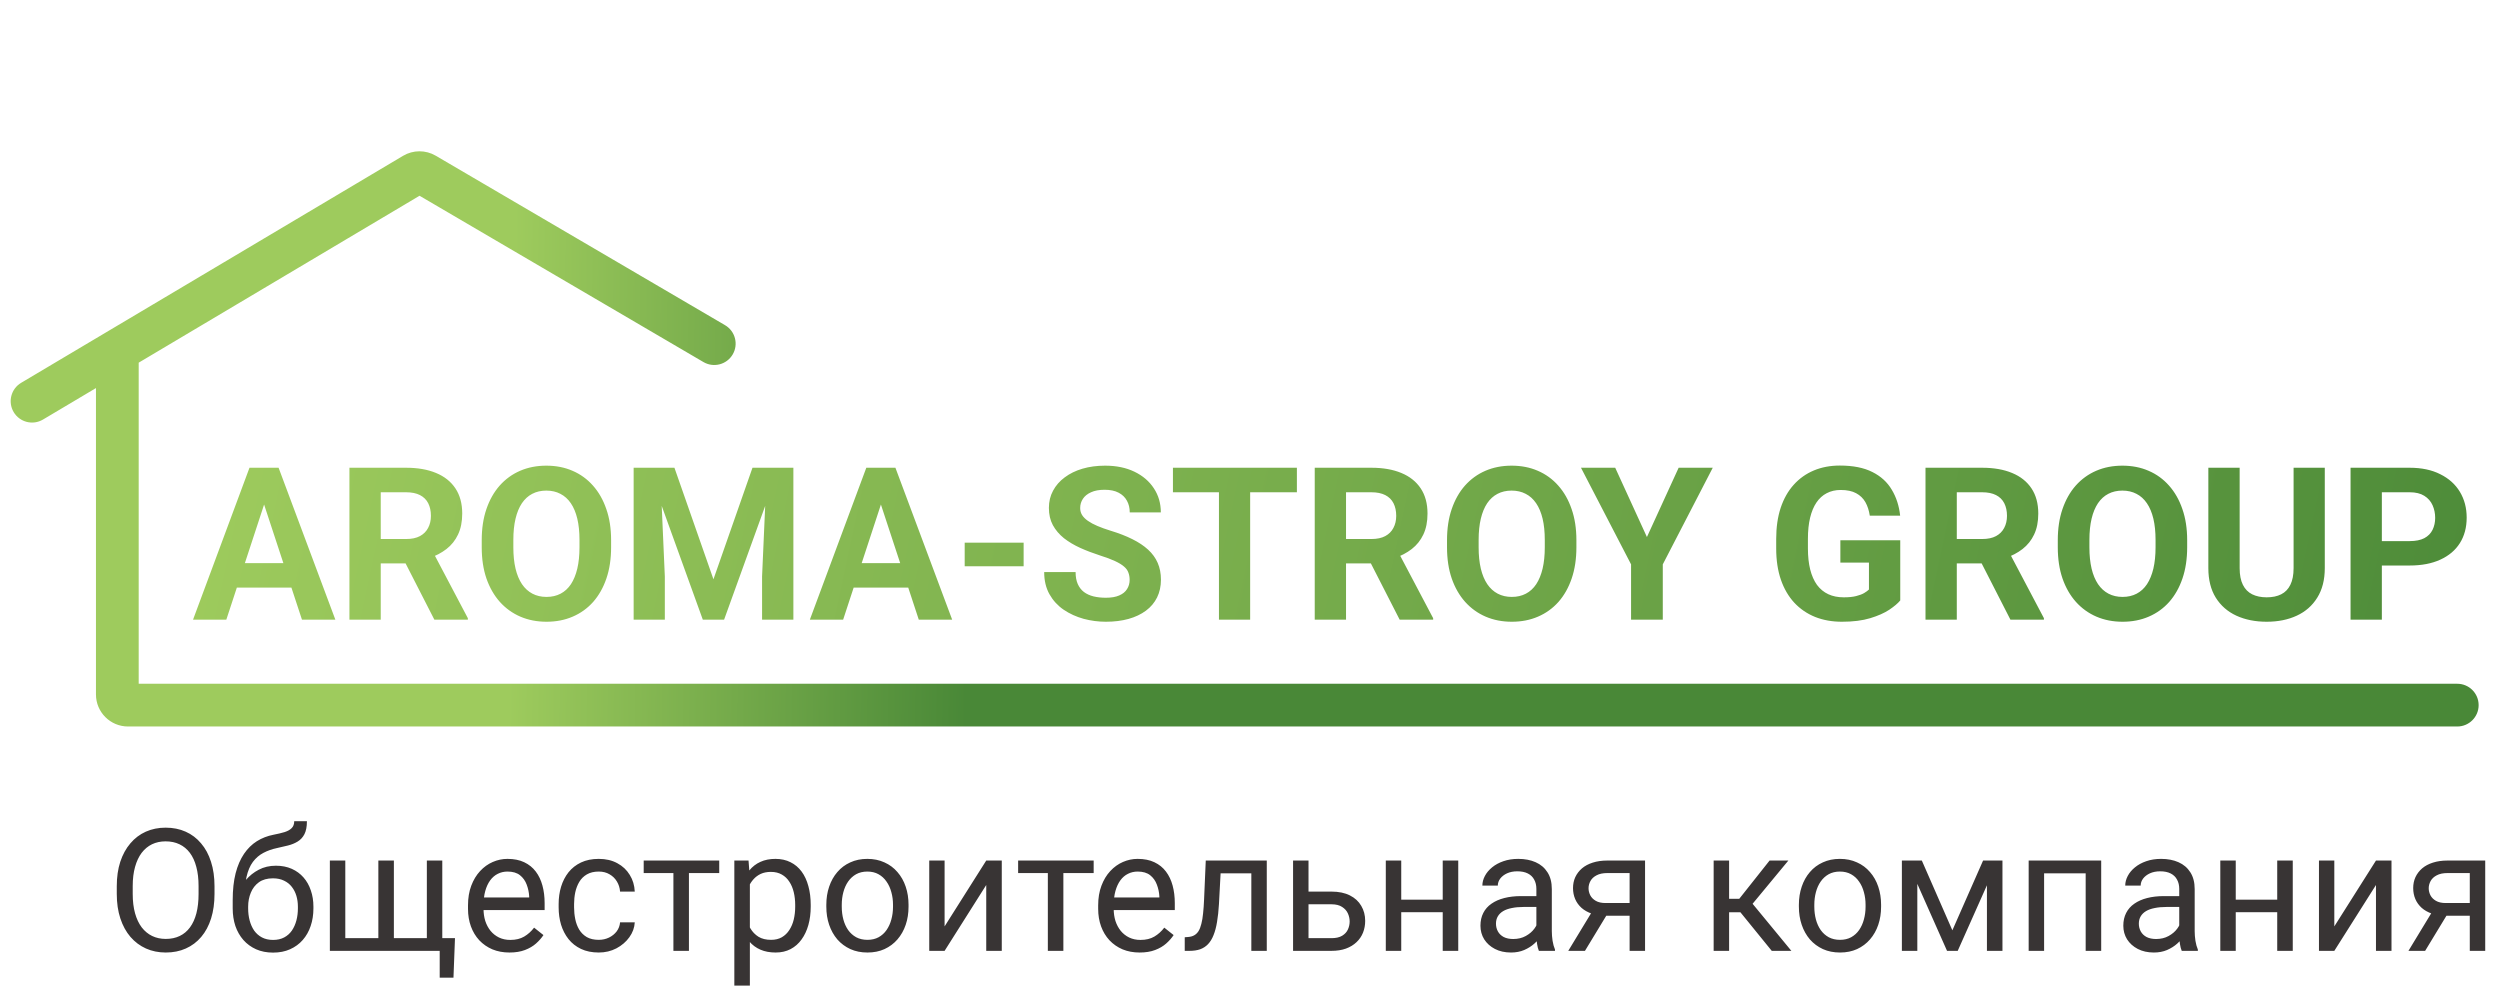 <svg width="234" height="93" viewBox="0 0 234 93" fill="none" xmlns="http://www.w3.org/2000/svg">
<path d="M230 68C231.105 68 232 67.105 232 66C232 64.895 231.105 64 230 64V68ZM65.844 33.889C66.797 34.448 68.022 34.128 68.581 33.175C69.139 32.222 68.819 30.996 67.866 30.438L65.844 33.889ZM1.978 35.832C1.029 36.397 0.716 37.624 1.281 38.574C1.845 39.523 3.072 39.835 4.022 39.271L1.978 35.832ZM21.133 26.776L22.154 28.495L22.154 28.495L21.133 26.776ZM38.753 16.302L39.775 18.021L38.753 16.302ZM230 64H11.982V68H230V64ZM12.982 65V33.241H8.982V65H12.982ZM37.731 14.582L20.11 25.057L22.154 28.495L39.775 18.021L37.731 14.582ZM20.111 25.057L1.978 35.832L4.022 39.271L22.154 28.495L20.111 25.057ZM67.866 30.438L54.069 22.356L52.047 25.808L65.844 33.889L67.866 30.438ZM54.069 22.356L40.781 14.572L38.759 18.024L52.047 25.808L54.069 22.356ZM39.775 18.021C39.462 18.207 39.073 18.208 38.759 18.024L40.781 14.572C39.838 14.021 38.67 14.024 37.731 14.582L39.775 18.021ZM11.982 64C12.535 64 12.982 64.448 12.982 65H8.982C8.982 66.657 10.326 68 11.982 68V64Z" fill="url(#paint0_linear_75_423)"/>
<path d="M25.051 46.213L21.184 58H18.068L23.352 43.781H25.334L25.051 46.213ZM28.264 58L24.387 46.213L24.074 43.781H26.076L31.389 58H28.264ZM28.088 52.707V55.002H20.578V52.707H28.088ZM32.707 43.781H38.01C39.097 43.781 40.031 43.944 40.812 44.27C41.6 44.595 42.206 45.077 42.629 45.715C43.052 46.353 43.264 47.137 43.264 48.068C43.264 48.83 43.133 49.484 42.873 50.031C42.619 50.572 42.258 51.024 41.789 51.389C41.327 51.747 40.783 52.033 40.158 52.248L39.23 52.736H34.621L34.602 50.451H38.029C38.544 50.451 38.97 50.36 39.309 50.178C39.647 49.995 39.901 49.742 40.07 49.416C40.246 49.09 40.334 48.713 40.334 48.283C40.334 47.828 40.249 47.434 40.08 47.102C39.911 46.77 39.654 46.516 39.309 46.34C38.964 46.164 38.531 46.076 38.01 46.076H35.637V58H32.707V43.781ZM40.656 58L37.414 51.662L40.51 51.643L43.791 57.863V58H40.656ZM57.199 50.559V51.232C57.199 52.313 57.053 53.283 56.76 54.143C56.467 55.002 56.053 55.734 55.52 56.34C54.986 56.939 54.348 57.398 53.605 57.717C52.87 58.036 52.053 58.195 51.154 58.195C50.262 58.195 49.445 58.036 48.703 57.717C47.967 57.398 47.329 56.939 46.789 56.34C46.249 55.734 45.829 55.002 45.529 54.143C45.236 53.283 45.09 52.313 45.09 51.232V50.559C45.09 49.471 45.236 48.501 45.529 47.648C45.822 46.789 46.236 46.057 46.77 45.451C47.31 44.846 47.948 44.383 48.684 44.065C49.426 43.745 50.243 43.586 51.135 43.586C52.033 43.586 52.85 43.745 53.586 44.065C54.328 44.383 54.966 44.846 55.5 45.451C56.04 46.057 56.457 46.789 56.75 47.648C57.05 48.501 57.199 49.471 57.199 50.559ZM54.24 51.232V50.539C54.24 49.784 54.172 49.12 54.035 48.547C53.898 47.974 53.697 47.492 53.43 47.102C53.163 46.711 52.837 46.418 52.453 46.223C52.069 46.021 51.63 45.92 51.135 45.92C50.64 45.92 50.2 46.021 49.816 46.223C49.439 46.418 49.117 46.711 48.85 47.102C48.589 47.492 48.391 47.974 48.254 48.547C48.117 49.12 48.049 49.784 48.049 50.539V51.232C48.049 51.981 48.117 52.645 48.254 53.225C48.391 53.797 48.592 54.283 48.859 54.68C49.126 55.07 49.452 55.367 49.836 55.568C50.22 55.77 50.66 55.871 51.154 55.871C51.649 55.871 52.089 55.77 52.473 55.568C52.857 55.367 53.179 55.07 53.44 54.68C53.7 54.283 53.898 53.797 54.035 53.225C54.172 52.645 54.24 51.981 54.24 51.232ZM60.647 43.781H63.127L66.779 54.221L70.432 43.781H72.912L67.775 58H65.783L60.647 43.781ZM59.309 43.781H61.779L62.228 53.957V58H59.309V43.781ZM71.779 43.781H74.26V58H71.33V53.957L71.779 43.781ZM82.785 46.213L78.918 58H75.803L81.086 43.781H83.068L82.785 46.213ZM85.998 58L82.121 46.213L81.809 43.781H83.811L89.123 58H85.998ZM85.822 52.707V55.002H78.312V52.707H85.822ZM95.812 50.793V53H90.295V50.793H95.812ZM105.734 54.279C105.734 54.025 105.695 53.797 105.617 53.596C105.546 53.387 105.409 53.199 105.207 53.029C105.005 52.853 104.722 52.681 104.357 52.512C103.993 52.342 103.521 52.167 102.941 51.984C102.297 51.776 101.685 51.542 101.105 51.281C100.533 51.021 100.025 50.718 99.582 50.373C99.146 50.022 98.801 49.615 98.547 49.152C98.299 48.69 98.176 48.153 98.176 47.541C98.176 46.949 98.306 46.411 98.566 45.93C98.827 45.441 99.191 45.025 99.66 44.68C100.129 44.328 100.682 44.058 101.32 43.869C101.965 43.68 102.671 43.586 103.439 43.586C104.488 43.586 105.402 43.775 106.184 44.152C106.965 44.53 107.57 45.047 108 45.705C108.436 46.363 108.654 47.115 108.654 47.961H105.744C105.744 47.544 105.656 47.18 105.48 46.867C105.311 46.548 105.051 46.297 104.699 46.115C104.354 45.933 103.918 45.842 103.391 45.842C102.883 45.842 102.46 45.92 102.121 46.076C101.783 46.226 101.529 46.431 101.359 46.691C101.19 46.945 101.105 47.232 101.105 47.551C101.105 47.792 101.164 48.01 101.281 48.205C101.405 48.4 101.587 48.583 101.828 48.752C102.069 48.921 102.365 49.081 102.717 49.23C103.068 49.38 103.475 49.527 103.938 49.67C104.712 49.904 105.393 50.168 105.979 50.461C106.571 50.754 107.066 51.083 107.463 51.447C107.86 51.812 108.16 52.225 108.361 52.688C108.563 53.15 108.664 53.674 108.664 54.26C108.664 54.878 108.544 55.432 108.303 55.92C108.062 56.408 107.714 56.822 107.258 57.16C106.802 57.499 106.258 57.756 105.627 57.932C104.995 58.107 104.289 58.195 103.508 58.195C102.805 58.195 102.111 58.104 101.428 57.922C100.744 57.733 100.122 57.45 99.562 57.072C99.009 56.695 98.566 56.213 98.234 55.627C97.902 55.041 97.736 54.348 97.736 53.547H100.676C100.676 53.99 100.744 54.364 100.881 54.67C101.018 54.976 101.21 55.223 101.457 55.412C101.711 55.601 102.01 55.738 102.355 55.822C102.707 55.907 103.091 55.949 103.508 55.949C104.016 55.949 104.432 55.878 104.758 55.734C105.09 55.591 105.334 55.393 105.49 55.139C105.653 54.885 105.734 54.598 105.734 54.279ZM117.014 43.781V58H114.094V43.781H117.014ZM121.389 43.781V46.076H109.787V43.781H121.389ZM123.059 43.781H128.361C129.449 43.781 130.383 43.944 131.164 44.27C131.952 44.595 132.557 45.077 132.98 45.715C133.404 46.353 133.615 47.137 133.615 48.068C133.615 48.83 133.485 49.484 133.225 50.031C132.971 50.572 132.609 51.024 132.141 51.389C131.678 51.747 131.135 52.033 130.51 52.248L129.582 52.736H124.973L124.953 50.451H128.381C128.895 50.451 129.322 50.36 129.66 50.178C129.999 49.995 130.253 49.742 130.422 49.416C130.598 49.09 130.686 48.713 130.686 48.283C130.686 47.828 130.601 47.434 130.432 47.102C130.262 46.77 130.005 46.516 129.66 46.34C129.315 46.164 128.882 46.076 128.361 46.076H125.988V58H123.059V43.781ZM131.008 58L127.766 51.662L130.861 51.643L134.143 57.863V58H131.008ZM147.551 50.559V51.232C147.551 52.313 147.404 53.283 147.111 54.143C146.818 55.002 146.405 55.734 145.871 56.34C145.337 56.939 144.699 57.398 143.957 57.717C143.221 58.036 142.404 58.195 141.506 58.195C140.614 58.195 139.797 58.036 139.055 57.717C138.319 57.398 137.681 56.939 137.141 56.34C136.6 55.734 136.18 55.002 135.881 54.143C135.588 53.283 135.441 52.313 135.441 51.232V50.559C135.441 49.471 135.588 48.501 135.881 47.648C136.174 46.789 136.587 46.057 137.121 45.451C137.661 44.846 138.299 44.383 139.035 44.065C139.777 43.745 140.594 43.586 141.486 43.586C142.385 43.586 143.202 43.745 143.938 44.065C144.68 44.383 145.318 44.846 145.852 45.451C146.392 46.057 146.809 46.789 147.102 47.648C147.401 48.501 147.551 49.471 147.551 50.559ZM144.592 51.232V50.539C144.592 49.784 144.523 49.12 144.387 48.547C144.25 47.974 144.048 47.492 143.781 47.102C143.514 46.711 143.189 46.418 142.805 46.223C142.421 46.021 141.981 45.92 141.486 45.92C140.992 45.92 140.552 46.021 140.168 46.223C139.79 46.418 139.468 46.711 139.201 47.102C138.941 47.492 138.742 47.974 138.605 48.547C138.469 49.12 138.4 49.784 138.4 50.539V51.232C138.4 51.981 138.469 52.645 138.605 53.225C138.742 53.797 138.944 54.283 139.211 54.68C139.478 55.07 139.803 55.367 140.188 55.568C140.572 55.77 141.011 55.871 141.506 55.871C142.001 55.871 142.44 55.77 142.824 55.568C143.208 55.367 143.531 55.07 143.791 54.68C144.051 54.283 144.25 53.797 144.387 53.225C144.523 52.645 144.592 51.981 144.592 51.232ZM151.184 43.781L154.152 50.266L157.121 43.781H160.314L155.637 52.824V58H152.668V52.824L147.98 43.781H151.184ZM177.863 50.568V56.203C177.642 56.47 177.3 56.76 176.838 57.072C176.376 57.378 175.78 57.642 175.051 57.863C174.322 58.085 173.439 58.195 172.404 58.195C171.486 58.195 170.65 58.046 169.895 57.746C169.139 57.44 168.488 56.994 167.941 56.408C167.401 55.822 166.984 55.106 166.691 54.26C166.398 53.407 166.252 52.434 166.252 51.34V50.451C166.252 49.357 166.392 48.384 166.672 47.531C166.958 46.678 167.365 45.959 167.893 45.373C168.42 44.787 169.048 44.341 169.777 44.035C170.507 43.729 171.317 43.576 172.209 43.576C173.446 43.576 174.462 43.778 175.256 44.182C176.05 44.579 176.656 45.132 177.072 45.842C177.495 46.545 177.756 47.352 177.854 48.264H175.012C174.94 47.782 174.803 47.362 174.602 47.004C174.4 46.646 174.11 46.366 173.732 46.164C173.361 45.962 172.88 45.861 172.287 45.861C171.799 45.861 171.363 45.962 170.979 46.164C170.601 46.359 170.282 46.649 170.021 47.033C169.761 47.417 169.562 47.893 169.426 48.459C169.289 49.025 169.221 49.683 169.221 50.432V51.34C169.221 52.082 169.292 52.74 169.436 53.312C169.579 53.879 169.79 54.357 170.07 54.748C170.357 55.132 170.708 55.422 171.125 55.617C171.542 55.812 172.027 55.91 172.58 55.91C173.042 55.91 173.426 55.871 173.732 55.793C174.045 55.715 174.296 55.62 174.484 55.51C174.68 55.393 174.829 55.282 174.934 55.178V52.658H172.258V50.568H177.863ZM180.227 43.781H185.529C186.617 43.781 187.551 43.944 188.332 44.27C189.12 44.595 189.725 45.077 190.148 45.715C190.572 46.353 190.783 47.137 190.783 48.068C190.783 48.83 190.653 49.484 190.393 50.031C190.139 50.572 189.777 51.024 189.309 51.389C188.846 51.747 188.303 52.033 187.678 52.248L186.75 52.736H182.141L182.121 50.451H185.549C186.063 50.451 186.49 50.36 186.828 50.178C187.167 49.995 187.421 49.742 187.59 49.416C187.766 49.09 187.854 48.713 187.854 48.283C187.854 47.828 187.769 47.434 187.6 47.102C187.43 46.77 187.173 46.516 186.828 46.34C186.483 46.164 186.05 46.076 185.529 46.076H183.156V58H180.227V43.781ZM188.176 58L184.934 51.662L188.029 51.643L191.311 57.863V58H188.176ZM204.719 50.559V51.232C204.719 52.313 204.572 53.283 204.279 54.143C203.986 55.002 203.573 55.734 203.039 56.34C202.505 56.939 201.867 57.398 201.125 57.717C200.389 58.036 199.572 58.195 198.674 58.195C197.782 58.195 196.965 58.036 196.223 57.717C195.487 57.398 194.849 56.939 194.309 56.34C193.768 55.734 193.348 55.002 193.049 54.143C192.756 53.283 192.609 52.313 192.609 51.232V50.559C192.609 49.471 192.756 48.501 193.049 47.648C193.342 46.789 193.755 46.057 194.289 45.451C194.829 44.846 195.467 44.383 196.203 44.065C196.945 43.745 197.762 43.586 198.654 43.586C199.553 43.586 200.37 43.745 201.105 44.065C201.848 44.383 202.486 44.846 203.02 45.451C203.56 46.057 203.977 46.789 204.27 47.648C204.569 48.501 204.719 49.471 204.719 50.559ZM201.76 51.232V50.539C201.76 49.784 201.691 49.12 201.555 48.547C201.418 47.974 201.216 47.492 200.949 47.102C200.682 46.711 200.357 46.418 199.973 46.223C199.589 46.021 199.149 45.92 198.654 45.92C198.16 45.92 197.72 46.021 197.336 46.223C196.958 46.418 196.636 46.711 196.369 47.102C196.109 47.492 195.91 47.974 195.773 48.547C195.637 49.12 195.568 49.784 195.568 50.539V51.232C195.568 51.981 195.637 52.645 195.773 53.225C195.91 53.797 196.112 54.283 196.379 54.68C196.646 55.07 196.971 55.367 197.355 55.568C197.74 55.77 198.179 55.871 198.674 55.871C199.169 55.871 199.608 55.77 199.992 55.568C200.376 55.367 200.699 55.07 200.959 54.68C201.219 54.283 201.418 53.797 201.555 53.225C201.691 52.645 201.76 51.981 201.76 51.232ZM214.68 43.781H217.6V53.176C217.6 54.27 217.365 55.191 216.896 55.94C216.434 56.688 215.793 57.251 214.973 57.629C214.159 58.007 213.221 58.195 212.16 58.195C211.099 58.195 210.155 58.007 209.328 57.629C208.508 57.251 207.863 56.688 207.395 55.94C206.932 55.191 206.701 54.27 206.701 53.176V43.781H209.631V53.176C209.631 53.814 209.732 54.335 209.934 54.738C210.135 55.142 210.425 55.438 210.803 55.627C211.187 55.816 211.639 55.91 212.16 55.91C212.694 55.91 213.146 55.816 213.518 55.627C213.895 55.438 214.182 55.142 214.377 54.738C214.579 54.335 214.68 53.814 214.68 53.176V43.781ZM225.549 52.932H221.926V50.647H225.549C226.109 50.647 226.564 50.555 226.916 50.373C227.268 50.184 227.525 49.924 227.688 49.592C227.85 49.26 227.932 48.885 227.932 48.469C227.932 48.046 227.85 47.652 227.688 47.287C227.525 46.922 227.268 46.63 226.916 46.408C226.564 46.187 226.109 46.076 225.549 46.076H222.941V58H220.012V43.781H225.549C226.662 43.781 227.616 43.983 228.41 44.387C229.211 44.784 229.823 45.334 230.246 46.037C230.669 46.74 230.881 47.544 230.881 48.449C230.881 49.367 230.669 50.161 230.246 50.832C229.823 51.503 229.211 52.02 228.41 52.385C227.616 52.749 226.662 52.932 225.549 52.932Z" fill="url(#paint1_linear_75_423)"/>
<path d="M20.078 82.953V83.672C20.078 84.526 19.971 85.292 19.758 85.969C19.544 86.646 19.237 87.221 18.836 87.695C18.435 88.169 17.953 88.531 17.391 88.781C16.833 89.031 16.208 89.156 15.516 89.156C14.844 89.156 14.227 89.031 13.664 88.781C13.107 88.531 12.622 88.169 12.211 87.695C11.805 87.221 11.49 86.646 11.266 85.969C11.042 85.292 10.93 84.526 10.93 83.672V82.953C10.93 82.099 11.039 81.336 11.258 80.664C11.482 79.987 11.797 79.412 12.203 78.938C12.609 78.458 13.091 78.094 13.648 77.844C14.211 77.594 14.828 77.469 15.5 77.469C16.193 77.469 16.818 77.594 17.375 77.844C17.938 78.094 18.419 78.458 18.82 78.938C19.227 79.412 19.537 79.987 19.75 80.664C19.969 81.336 20.078 82.099 20.078 82.953ZM18.586 83.672V82.938C18.586 82.26 18.516 81.662 18.375 81.141C18.24 80.62 18.039 80.182 17.773 79.828C17.508 79.474 17.182 79.206 16.797 79.023C16.417 78.841 15.984 78.75 15.5 78.75C15.031 78.75 14.607 78.841 14.227 79.023C13.852 79.206 13.529 79.474 13.258 79.828C12.992 80.182 12.787 80.62 12.641 81.141C12.495 81.662 12.422 82.26 12.422 82.938V83.672C12.422 84.354 12.495 84.958 12.641 85.484C12.787 86.005 12.995 86.445 13.266 86.805C13.542 87.159 13.867 87.427 14.242 87.609C14.622 87.792 15.047 87.883 15.516 87.883C16.005 87.883 16.44 87.792 16.82 87.609C17.201 87.427 17.521 87.159 17.781 86.805C18.047 86.445 18.247 86.005 18.383 85.484C18.518 84.958 18.586 84.354 18.586 83.672ZM27.539 76.867H28.727C28.727 77.378 28.648 77.784 28.492 78.086C28.336 78.383 28.122 78.612 27.852 78.773C27.586 78.935 27.284 79.057 26.945 79.141C26.612 79.224 26.266 79.305 25.906 79.383C25.458 79.477 25.042 79.625 24.656 79.828C24.276 80.026 23.948 80.307 23.672 80.672C23.401 81.037 23.201 81.51 23.07 82.094C22.945 82.677 22.912 83.398 22.969 84.258V84.977H21.781V84.258C21.781 83.294 21.872 82.453 22.055 81.734C22.242 81.016 22.505 80.409 22.844 79.914C23.182 79.419 23.583 79.026 24.047 78.734C24.516 78.443 25.031 78.242 25.594 78.133C26 78.055 26.349 77.971 26.641 77.883C26.932 77.789 27.154 77.664 27.305 77.508C27.461 77.352 27.539 77.138 27.539 76.867ZM25.828 81.031C26.38 81.031 26.872 81.128 27.305 81.32C27.737 81.513 28.104 81.781 28.406 82.125C28.708 82.469 28.938 82.875 29.094 83.344C29.255 83.807 29.336 84.312 29.336 84.859V85.031C29.336 85.62 29.25 86.167 29.078 86.672C28.912 87.172 28.664 87.609 28.336 87.984C28.013 88.354 27.617 88.643 27.148 88.852C26.685 89.06 26.156 89.164 25.562 89.164C24.969 89.164 24.438 89.06 23.969 88.852C23.505 88.643 23.109 88.354 22.781 87.984C22.453 87.609 22.203 87.172 22.031 86.672C21.865 86.167 21.781 85.62 21.781 85.031V84.859C21.781 84.729 21.805 84.602 21.852 84.477C21.898 84.352 21.956 84.224 22.023 84.094C22.096 83.963 22.162 83.826 22.219 83.68C22.412 83.211 22.674 82.776 23.008 82.375C23.346 81.974 23.75 81.651 24.219 81.406C24.693 81.156 25.229 81.031 25.828 81.031ZM25.547 82.211C25.016 82.211 24.578 82.333 24.234 82.578C23.896 82.823 23.643 83.148 23.477 83.555C23.31 83.956 23.227 84.391 23.227 84.859V85.031C23.227 85.427 23.273 85.802 23.367 86.156C23.461 86.51 23.602 86.826 23.789 87.102C23.982 87.372 24.224 87.586 24.516 87.742C24.812 87.898 25.162 87.977 25.562 87.977C25.963 87.977 26.31 87.898 26.602 87.742C26.893 87.586 27.133 87.372 27.32 87.102C27.508 86.826 27.648 86.51 27.742 86.156C27.836 85.802 27.883 85.427 27.883 85.031V84.859C27.883 84.505 27.836 84.169 27.742 83.852C27.648 83.534 27.505 83.253 27.312 83.008C27.125 82.763 26.883 82.57 26.586 82.43C26.294 82.284 25.948 82.211 25.547 82.211ZM42.586 87.812L42.445 91.508H41.156V89H40.055V87.812H42.586ZM30.875 80.547H32.32V87.812H35.414V80.547H36.867V87.812H39.953V80.547H41.398V89H30.875V80.547ZM47.688 89.156C47.099 89.156 46.565 89.057 46.086 88.859C45.612 88.656 45.203 88.372 44.859 88.008C44.521 87.643 44.26 87.211 44.078 86.711C43.896 86.211 43.805 85.664 43.805 85.07V84.742C43.805 84.055 43.906 83.443 44.109 82.906C44.312 82.365 44.589 81.906 44.938 81.531C45.286 81.156 45.682 80.872 46.125 80.68C46.568 80.487 47.026 80.391 47.5 80.391C48.104 80.391 48.625 80.495 49.062 80.703C49.505 80.912 49.867 81.203 50.148 81.578C50.43 81.948 50.638 82.385 50.773 82.891C50.909 83.391 50.977 83.938 50.977 84.531V85.18H44.664V84H49.531V83.891C49.51 83.516 49.432 83.151 49.297 82.797C49.167 82.443 48.958 82.151 48.672 81.922C48.385 81.693 47.995 81.578 47.5 81.578C47.172 81.578 46.87 81.648 46.594 81.789C46.318 81.924 46.081 82.128 45.883 82.398C45.685 82.669 45.531 83 45.422 83.391C45.312 83.781 45.258 84.232 45.258 84.742V85.07C45.258 85.471 45.312 85.849 45.422 86.203C45.536 86.552 45.7 86.859 45.914 87.125C46.133 87.391 46.396 87.599 46.703 87.75C47.016 87.901 47.37 87.977 47.766 87.977C48.276 87.977 48.708 87.872 49.062 87.664C49.417 87.456 49.727 87.177 49.992 86.828L50.867 87.523C50.685 87.799 50.453 88.062 50.172 88.312C49.891 88.562 49.544 88.766 49.133 88.922C48.727 89.078 48.245 89.156 47.688 89.156ZM56.047 87.969C56.391 87.969 56.708 87.898 57 87.758C57.292 87.617 57.531 87.424 57.719 87.18C57.906 86.93 58.013 86.646 58.039 86.328H59.414C59.388 86.828 59.219 87.294 58.906 87.727C58.599 88.154 58.195 88.5 57.695 88.766C57.195 89.026 56.646 89.156 56.047 89.156C55.411 89.156 54.857 89.044 54.383 88.82C53.914 88.596 53.523 88.289 53.211 87.898C52.904 87.508 52.672 87.06 52.516 86.555C52.365 86.044 52.289 85.505 52.289 84.938V84.609C52.289 84.042 52.365 83.505 52.516 83C52.672 82.49 52.904 82.039 53.211 81.648C53.523 81.258 53.914 80.951 54.383 80.727C54.857 80.503 55.411 80.391 56.047 80.391C56.708 80.391 57.286 80.526 57.781 80.797C58.276 81.062 58.664 81.427 58.945 81.891C59.232 82.349 59.388 82.87 59.414 83.453H58.039C58.013 83.104 57.914 82.789 57.742 82.508C57.575 82.227 57.346 82.003 57.055 81.836C56.768 81.664 56.432 81.578 56.047 81.578C55.604 81.578 55.232 81.667 54.93 81.844C54.633 82.016 54.396 82.25 54.219 82.547C54.047 82.838 53.922 83.164 53.844 83.523C53.771 83.878 53.734 84.24 53.734 84.609V84.938C53.734 85.307 53.771 85.672 53.844 86.031C53.917 86.391 54.039 86.716 54.211 87.008C54.388 87.299 54.625 87.534 54.922 87.711C55.224 87.883 55.599 87.969 56.047 87.969ZM64.484 80.547V89H63.031V80.547H64.484ZM67.32 80.547V81.719H60.25V80.547H67.32ZM70.188 82.172V92.25H68.734V80.547H70.062L70.188 82.172ZM75.883 84.703V84.867C75.883 85.482 75.81 86.052 75.664 86.578C75.518 87.099 75.305 87.552 75.023 87.938C74.747 88.323 74.406 88.622 74 88.836C73.594 89.049 73.128 89.156 72.602 89.156C72.065 89.156 71.591 89.068 71.18 88.891C70.768 88.713 70.419 88.456 70.133 88.117C69.846 87.779 69.617 87.372 69.445 86.898C69.279 86.424 69.164 85.891 69.102 85.297V84.422C69.164 83.797 69.281 83.237 69.453 82.742C69.625 82.247 69.852 81.826 70.133 81.477C70.419 81.122 70.766 80.854 71.172 80.672C71.578 80.484 72.047 80.391 72.578 80.391C73.109 80.391 73.581 80.495 73.992 80.703C74.404 80.906 74.75 81.198 75.031 81.578C75.312 81.958 75.523 82.414 75.664 82.945C75.81 83.471 75.883 84.057 75.883 84.703ZM74.43 84.867V84.703C74.43 84.281 74.385 83.885 74.297 83.516C74.208 83.141 74.07 82.812 73.883 82.531C73.701 82.245 73.466 82.021 73.18 81.859C72.893 81.693 72.552 81.609 72.156 81.609C71.792 81.609 71.474 81.672 71.203 81.797C70.938 81.922 70.711 82.091 70.523 82.305C70.336 82.513 70.182 82.753 70.062 83.023C69.948 83.289 69.862 83.565 69.805 83.852V85.875C69.909 86.24 70.055 86.583 70.242 86.906C70.43 87.224 70.68 87.482 70.992 87.68C71.305 87.872 71.698 87.969 72.172 87.969C72.562 87.969 72.898 87.888 73.18 87.727C73.466 87.56 73.701 87.333 73.883 87.047C74.07 86.76 74.208 86.432 74.297 86.062C74.385 85.688 74.43 85.289 74.43 84.867ZM77.344 84.867V84.688C77.344 84.078 77.432 83.513 77.609 82.992C77.787 82.466 78.042 82.01 78.375 81.625C78.708 81.234 79.112 80.932 79.586 80.719C80.06 80.5 80.591 80.391 81.18 80.391C81.773 80.391 82.307 80.5 82.781 80.719C83.26 80.932 83.667 81.234 84 81.625C84.338 82.01 84.596 82.466 84.773 82.992C84.951 83.513 85.039 84.078 85.039 84.688V84.867C85.039 85.477 84.951 86.042 84.773 86.562C84.596 87.083 84.338 87.539 84 87.93C83.667 88.315 83.263 88.617 82.789 88.836C82.32 89.049 81.789 89.156 81.195 89.156C80.602 89.156 80.068 89.049 79.594 88.836C79.12 88.617 78.713 88.315 78.375 87.93C78.042 87.539 77.787 87.083 77.609 86.562C77.432 86.042 77.344 85.477 77.344 84.867ZM78.789 84.688V84.867C78.789 85.289 78.838 85.688 78.938 86.062C79.037 86.432 79.185 86.76 79.383 87.047C79.586 87.333 79.838 87.56 80.141 87.727C80.443 87.888 80.794 87.969 81.195 87.969C81.591 87.969 81.938 87.888 82.234 87.727C82.537 87.56 82.787 87.333 82.984 87.047C83.182 86.76 83.331 86.432 83.43 86.062C83.534 85.688 83.586 85.289 83.586 84.867V84.688C83.586 84.271 83.534 83.878 83.43 83.508C83.331 83.133 83.18 82.802 82.977 82.516C82.779 82.224 82.529 81.995 82.227 81.828C81.93 81.662 81.581 81.578 81.18 81.578C80.784 81.578 80.435 81.662 80.133 81.828C79.836 81.995 79.586 82.224 79.383 82.516C79.185 82.802 79.037 83.133 78.938 83.508C78.838 83.878 78.789 84.271 78.789 84.688ZM88.414 86.711L92.312 80.547H93.766V89H92.312V82.836L88.414 89H86.977V80.547H88.414V86.711ZM99.531 80.547V89H98.078V80.547H99.531ZM102.367 80.547V81.719H95.297V80.547H102.367ZM106.672 89.156C106.083 89.156 105.549 89.057 105.07 88.859C104.596 88.656 104.188 88.372 103.844 88.008C103.505 87.643 103.245 87.211 103.062 86.711C102.88 86.211 102.789 85.664 102.789 85.07V84.742C102.789 84.055 102.891 83.443 103.094 82.906C103.297 82.365 103.573 81.906 103.922 81.531C104.271 81.156 104.667 80.872 105.109 80.68C105.552 80.487 106.01 80.391 106.484 80.391C107.089 80.391 107.609 80.495 108.047 80.703C108.49 80.912 108.852 81.203 109.133 81.578C109.414 81.948 109.622 82.385 109.758 82.891C109.893 83.391 109.961 83.938 109.961 84.531V85.18H103.648V84H108.516V83.891C108.495 83.516 108.417 83.151 108.281 82.797C108.151 82.443 107.943 82.151 107.656 81.922C107.37 81.693 106.979 81.578 106.484 81.578C106.156 81.578 105.854 81.648 105.578 81.789C105.302 81.924 105.065 82.128 104.867 82.398C104.669 82.669 104.516 83 104.406 83.391C104.297 83.781 104.242 84.232 104.242 84.742V85.07C104.242 85.471 104.297 85.849 104.406 86.203C104.521 86.552 104.685 86.859 104.898 87.125C105.117 87.391 105.38 87.599 105.688 87.75C106 87.901 106.354 87.977 106.75 87.977C107.26 87.977 107.693 87.872 108.047 87.664C108.401 87.456 108.711 87.177 108.977 86.828L109.852 87.523C109.669 87.799 109.438 88.062 109.156 88.312C108.875 88.562 108.529 88.766 108.117 88.922C107.711 89.078 107.229 89.156 106.672 89.156ZM117.297 80.547V81.742H113.211V80.547H117.297ZM118.57 80.547V89H117.125V80.547H118.57ZM112.859 80.547H114.312L114.094 84.625C114.057 85.255 113.997 85.812 113.914 86.297C113.836 86.776 113.727 87.188 113.586 87.531C113.451 87.875 113.279 88.156 113.07 88.375C112.867 88.588 112.622 88.747 112.336 88.852C112.049 88.951 111.719 89 111.344 89H110.891V87.727L111.203 87.703C111.427 87.688 111.617 87.635 111.773 87.547C111.935 87.458 112.07 87.328 112.18 87.156C112.289 86.979 112.378 86.753 112.445 86.477C112.518 86.201 112.573 85.872 112.609 85.492C112.651 85.112 112.682 84.669 112.703 84.164L112.859 80.547ZM122.086 83.453H124.625C125.307 83.453 125.883 83.573 126.352 83.812C126.82 84.047 127.174 84.372 127.414 84.789C127.659 85.201 127.781 85.669 127.781 86.195C127.781 86.586 127.714 86.953 127.578 87.297C127.443 87.635 127.24 87.932 126.969 88.188C126.703 88.443 126.372 88.643 125.977 88.789C125.586 88.93 125.135 89 124.625 89H121.031V80.547H122.477V87.812H124.625C125.042 87.812 125.375 87.737 125.625 87.586C125.875 87.435 126.055 87.24 126.164 87C126.273 86.76 126.328 86.51 126.328 86.25C126.328 85.995 126.273 85.745 126.164 85.5C126.055 85.255 125.875 85.052 125.625 84.891C125.375 84.724 125.042 84.641 124.625 84.641H122.086V83.453ZM135.32 84.211V85.383H130.852V84.211H135.32ZM131.156 80.547V89H129.711V80.547H131.156ZM136.492 80.547V89H135.039V80.547H136.492ZM143.805 87.555V83.203C143.805 82.87 143.737 82.581 143.602 82.336C143.471 82.086 143.273 81.893 143.008 81.758C142.742 81.622 142.414 81.555 142.023 81.555C141.659 81.555 141.339 81.617 141.062 81.742C140.792 81.867 140.578 82.031 140.422 82.234C140.271 82.438 140.195 82.656 140.195 82.891H138.75C138.75 82.588 138.828 82.289 138.984 81.992C139.141 81.695 139.365 81.427 139.656 81.188C139.953 80.943 140.307 80.75 140.719 80.609C141.135 80.463 141.599 80.391 142.109 80.391C142.724 80.391 143.266 80.495 143.734 80.703C144.208 80.912 144.578 81.227 144.844 81.648C145.115 82.065 145.25 82.588 145.25 83.219V87.156C145.25 87.438 145.273 87.737 145.32 88.055C145.372 88.372 145.448 88.646 145.547 88.875V89H144.039C143.966 88.833 143.909 88.612 143.867 88.336C143.826 88.055 143.805 87.794 143.805 87.555ZM144.055 83.875L144.07 84.891H142.609C142.198 84.891 141.831 84.924 141.508 84.992C141.185 85.055 140.914 85.151 140.695 85.281C140.477 85.412 140.31 85.576 140.195 85.773C140.081 85.966 140.023 86.193 140.023 86.453C140.023 86.719 140.083 86.961 140.203 87.18C140.323 87.398 140.503 87.573 140.742 87.703C140.987 87.828 141.286 87.891 141.641 87.891C142.083 87.891 142.474 87.797 142.812 87.609C143.151 87.422 143.419 87.193 143.617 86.922C143.82 86.651 143.93 86.388 143.945 86.133L144.562 86.828C144.526 87.047 144.427 87.289 144.266 87.555C144.104 87.82 143.888 88.076 143.617 88.32C143.352 88.56 143.034 88.76 142.664 88.922C142.299 89.078 141.888 89.156 141.43 89.156C140.857 89.156 140.354 89.044 139.922 88.82C139.495 88.596 139.161 88.297 138.922 87.922C138.688 87.542 138.57 87.117 138.57 86.648C138.57 86.195 138.659 85.797 138.836 85.453C139.013 85.104 139.268 84.815 139.602 84.586C139.935 84.352 140.336 84.174 140.805 84.055C141.273 83.935 141.797 83.875 142.375 83.875H144.055ZM149.234 84.969H150.797L148.352 89H146.789L149.234 84.969ZM150.445 80.547H153.977V89H152.531V81.719H150.445C150.034 81.719 149.698 81.789 149.438 81.93C149.177 82.065 148.987 82.242 148.867 82.461C148.747 82.68 148.688 82.906 148.688 83.141C148.688 83.37 148.742 83.591 148.852 83.805C148.961 84.013 149.133 84.185 149.367 84.32C149.602 84.456 149.904 84.523 150.273 84.523H152.922V85.711H150.273C149.789 85.711 149.359 85.646 148.984 85.516C148.609 85.385 148.292 85.206 148.031 84.977C147.771 84.742 147.573 84.469 147.438 84.156C147.302 83.838 147.234 83.495 147.234 83.125C147.234 82.755 147.305 82.414 147.445 82.102C147.591 81.789 147.799 81.516 148.07 81.281C148.346 81.047 148.682 80.867 149.078 80.742C149.479 80.612 149.935 80.547 150.445 80.547ZM161.844 80.547V89H160.398V80.547H161.844ZM167.391 80.547L163.383 85.391H161.359L161.141 84.125H162.797L165.633 80.547H167.391ZM165.836 89L162.727 85.172L163.656 84.125L167.672 89H165.836ZM168.375 84.867V84.688C168.375 84.078 168.464 83.513 168.641 82.992C168.818 82.466 169.073 82.01 169.406 81.625C169.74 81.234 170.143 80.932 170.617 80.719C171.091 80.5 171.622 80.391 172.211 80.391C172.805 80.391 173.339 80.5 173.812 80.719C174.292 80.932 174.698 81.234 175.031 81.625C175.37 82.01 175.628 82.466 175.805 82.992C175.982 83.513 176.07 84.078 176.07 84.688V84.867C176.07 85.477 175.982 86.042 175.805 86.562C175.628 87.083 175.37 87.539 175.031 87.93C174.698 88.315 174.294 88.617 173.82 88.836C173.352 89.049 172.82 89.156 172.227 89.156C171.633 89.156 171.099 89.049 170.625 88.836C170.151 88.617 169.745 88.315 169.406 87.93C169.073 87.539 168.818 87.083 168.641 86.562C168.464 86.042 168.375 85.477 168.375 84.867ZM169.82 84.688V84.867C169.82 85.289 169.87 85.688 169.969 86.062C170.068 86.432 170.216 86.76 170.414 87.047C170.617 87.333 170.87 87.56 171.172 87.727C171.474 87.888 171.826 87.969 172.227 87.969C172.622 87.969 172.969 87.888 173.266 87.727C173.568 87.56 173.818 87.333 174.016 87.047C174.214 86.76 174.362 86.432 174.461 86.062C174.565 85.688 174.617 85.289 174.617 84.867V84.688C174.617 84.271 174.565 83.878 174.461 83.508C174.362 83.133 174.211 82.802 174.008 82.516C173.81 82.224 173.56 81.995 173.258 81.828C172.961 81.662 172.612 81.578 172.211 81.578C171.815 81.578 171.466 81.662 171.164 81.828C170.867 81.995 170.617 82.224 170.414 82.516C170.216 82.802 170.068 83.133 169.969 83.508C169.87 83.878 169.82 84.271 169.82 84.688ZM182.742 87.078L185.617 80.547H187.008L183.242 89H182.242L178.492 80.547H179.883L182.742 87.078ZM179.461 80.547V89H178.016V80.547H179.461ZM185.977 89V80.547H187.43V89H185.977ZM195.391 80.547V81.742H191.117V80.547H195.391ZM191.328 80.547V89H189.883V80.547H191.328ZM196.672 80.547V89H195.219V80.547H196.672ZM203.977 87.555V83.203C203.977 82.87 203.909 82.581 203.773 82.336C203.643 82.086 203.445 81.893 203.18 81.758C202.914 81.622 202.586 81.555 202.195 81.555C201.831 81.555 201.51 81.617 201.234 81.742C200.964 81.867 200.75 82.031 200.594 82.234C200.443 82.438 200.367 82.656 200.367 82.891H198.922C198.922 82.588 199 82.289 199.156 81.992C199.312 81.695 199.536 81.427 199.828 81.188C200.125 80.943 200.479 80.75 200.891 80.609C201.307 80.463 201.771 80.391 202.281 80.391C202.896 80.391 203.438 80.495 203.906 80.703C204.38 80.912 204.75 81.227 205.016 81.648C205.286 82.065 205.422 82.588 205.422 83.219V87.156C205.422 87.438 205.445 87.737 205.492 88.055C205.544 88.372 205.62 88.646 205.719 88.875V89H204.211C204.138 88.833 204.081 88.612 204.039 88.336C203.997 88.055 203.977 87.794 203.977 87.555ZM204.227 83.875L204.242 84.891H202.781C202.37 84.891 202.003 84.924 201.68 84.992C201.357 85.055 201.086 85.151 200.867 85.281C200.648 85.412 200.482 85.576 200.367 85.773C200.253 85.966 200.195 86.193 200.195 86.453C200.195 86.719 200.255 86.961 200.375 87.18C200.495 87.398 200.674 87.573 200.914 87.703C201.159 87.828 201.458 87.891 201.812 87.891C202.255 87.891 202.646 87.797 202.984 87.609C203.323 87.422 203.591 87.193 203.789 86.922C203.992 86.651 204.102 86.388 204.117 86.133L204.734 86.828C204.698 87.047 204.599 87.289 204.438 87.555C204.276 87.82 204.06 88.076 203.789 88.32C203.523 88.56 203.206 88.76 202.836 88.922C202.471 89.078 202.06 89.156 201.602 89.156C201.029 89.156 200.526 89.044 200.094 88.82C199.667 88.596 199.333 88.297 199.094 87.922C198.859 87.542 198.742 87.117 198.742 86.648C198.742 86.195 198.831 85.797 199.008 85.453C199.185 85.104 199.44 84.815 199.773 84.586C200.107 84.352 200.508 84.174 200.977 84.055C201.445 83.935 201.969 83.875 202.547 83.875H204.227ZM213.43 84.211V85.383H208.961V84.211H213.43ZM209.266 80.547V89H207.82V80.547H209.266ZM214.602 80.547V89H213.148V80.547H214.602ZM218.492 86.711L222.391 80.547H223.844V89H222.391V82.836L218.492 89H217.055V80.547H218.492V86.711ZM227.875 84.969H229.438L226.992 89H225.43L227.875 84.969ZM229.086 80.547H232.617V89H231.172V81.719H229.086C228.674 81.719 228.339 81.789 228.078 81.93C227.818 82.065 227.628 82.242 227.508 82.461C227.388 82.68 227.328 82.906 227.328 83.141C227.328 83.37 227.383 83.591 227.492 83.805C227.602 84.013 227.773 84.185 228.008 84.32C228.242 84.456 228.544 84.523 228.914 84.523H231.562V85.711H228.914C228.43 85.711 228 85.646 227.625 85.516C227.25 85.385 226.932 85.206 226.672 84.977C226.411 84.742 226.214 84.469 226.078 84.156C225.943 83.838 225.875 83.495 225.875 83.125C225.875 82.755 225.945 82.414 226.086 82.102C226.232 81.789 226.44 81.516 226.711 81.281C226.987 81.047 227.323 80.867 227.719 80.742C228.12 80.612 228.576 80.547 229.086 80.547Z" fill="#383434"/>
<defs>
<linearGradient id="paint0_linear_75_423" x1="3" y1="19.668" x2="91.065" y2="20.821" gradientUnits="userSpaceOnUse">
<stop offset="0.513" stop-color="#9ECB5D"/>
<stop offset="1" stop-color="#498837"/>
</linearGradient>
<linearGradient id="paint1_linear_75_423" x1="18" y1="43.745" x2="236.58" y2="90.318" gradientUnits="userSpaceOnUse">
<stop stop-color="#9ECB5D"/>
<stop offset="1" stop-color="#498837"/>
</linearGradient>
</defs>
</svg>

